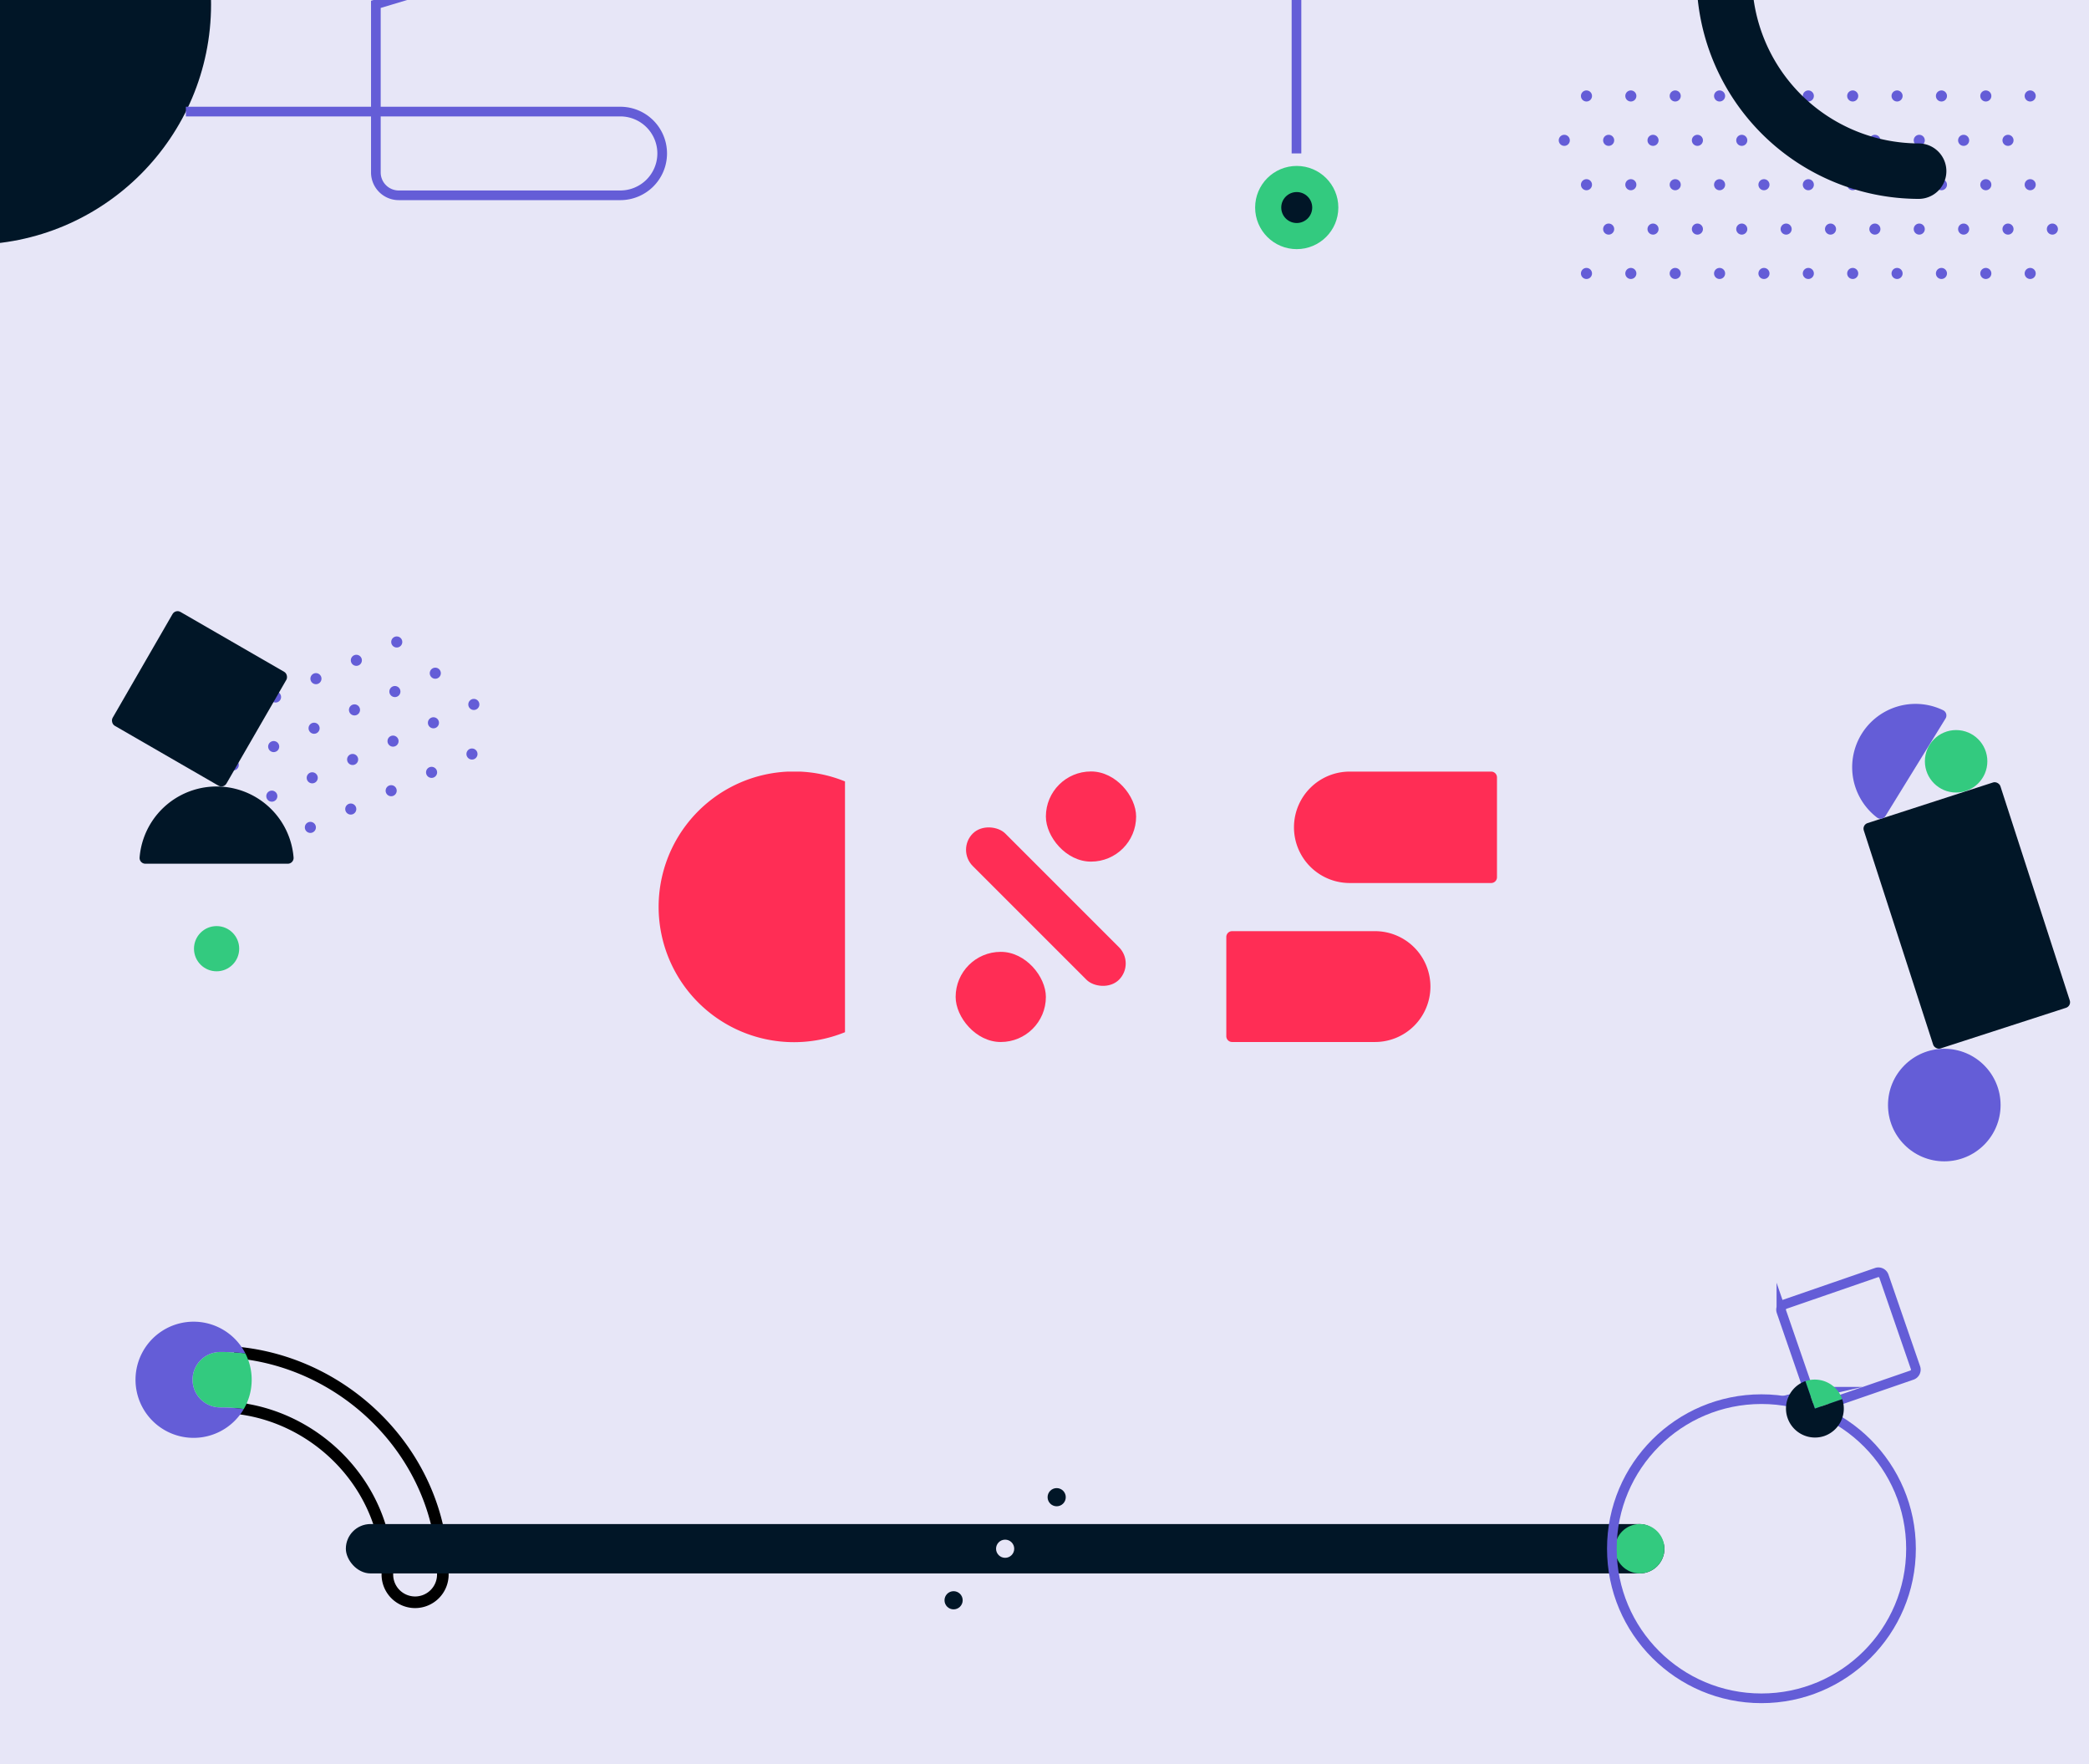 <svg xmlns="http://www.w3.org/2000/svg" viewBox="0 0 1080 912"><defs><style>.a{fill:#e7e6f7;}.b{fill:#ff2d55;}.c,.g{fill:none;stroke-miterlimit:10;}.c{stroke:#000;stroke-width:6px;}.d{fill:#33ca7f;}.e{fill:#645dd7;}.f{fill:#011627;}.g{stroke:#645dd7;stroke-width:5px;}</style></defs><rect class="a" x="-49.931" y="-13.982" width="1167.189" height="935.368"/><path class="b" d="M436.856,403.977V533.622a69.975,69.975,0,1,1-29.472-134.721h6.182A69.647,69.647,0,0,1,436.856,403.977Z"/><path class="b" d="M697.779,398.901H770.93a3,3,0,0,1,3,3v51.6a3,3,0,0,1-3,3H697.779a28.8,28.8,0,0,1-28.8-28.8v0A28.8,28.8,0,0,1,697.779,398.901Z"/><path class="b" d="M636.996,481.389h73.873A28.652,28.652,0,0,1,739.52,510.041v0a28.652,28.652,0,0,1-28.652,28.652H636.996a3,3,0,0,1-3-3V484.389A3,3,0,0,1,636.996,481.389Z"/><path class="c" d="M228.945,813.884a14.338,14.338,0,1,1-28.675,0c0-43.489-33.828-79.76-75.723-85.627,2.604-4.439-13.689-11.412-13.689-16.935,0-4.915,15.738-7.806,13.639-11.901C181.859,705.821,228.945,754.842,228.945,813.884Z"/><path class="d" d="M130.119,713.314a29.817,29.817,0,0,1-4.095,15.135,87.489,87.489,0,0,0-12.02-.832,14.338,14.338,0,1,1,0-28.675,114.373,114.373,0,0,1,12.835.717A29.857,29.857,0,0,1,130.119,713.314Z"/><path class="e" d="M114.004,727.618a87.489,87.489,0,0,1,12.02.832,30.029,30.029,0,1,1,.814-28.79,114.373,114.373,0,0,0-12.835-.717,14.338,14.338,0,1,0,0,28.675Z"/><circle class="f" cx="-15.135" cy="2.252" r="124.252"/><rect class="f" x="178.803" y="787.9" width="681.695" height="25.526" rx="12.763"/><circle class="d" cx="847.734" cy="800.663" r="12.763"/><circle class="e" cx="1005.187" cy="571.288" r="29.103"/><circle class="d" cx="1011.301" cy="393.576" r="16.147"/><circle class="g" cx="910.653" cy="800.663" r="77.329"/><circle class="a" cx="519.65" cy="800.663" r="4.697"/><circle class="f" cx="546.297" cy="774.016" r="4.697"/><circle class="f" cx="493.003" cy="827.31" r="4.697"/><path class="g" d="M990.304,707.089a3,3,0,0,1-1.857,3.815l-33.777,11.655c-.002-.003-1.63.56-3.487,1.202a5.926,5.926,0,0,1-7.168-2.961c-.749-1.424-1.519-1.691-3.16-1.282a5.898,5.898,0,0,1-6.916-3.884l-12.969-37.58a3,3,0,0,1,1.857-3.814l47.326-16.337a3,3,0,0,1,3.815,1.857Z"/><circle class="e" cx="820.196" cy="49.611" r="2.868"/><circle class="e" cx="843.136" cy="49.611" r="2.868"/><circle class="e" cx="866.076" cy="49.611" r="2.868"/><circle class="e" cx="889.016" cy="49.611" r="2.868"/><circle class="e" cx="911.956" cy="49.611" r="2.868"/><circle class="e" cx="934.896" cy="49.611" r="2.868"/><circle class="e" cx="957.836" cy="49.611" r="2.868"/><circle class="e" cx="980.776" cy="49.611" r="2.868"/><circle class="e" cx="1003.716" cy="49.611" r="2.868"/><circle class="e" cx="1026.657" cy="49.611" r="2.868"/><circle class="e" cx="1049.597" cy="49.611" r="2.868"/><circle class="e" cx="808.726" cy="72.551" r="2.868"/><circle class="e" cx="831.666" cy="72.551" r="2.868"/><circle class="e" cx="854.606" cy="72.551" r="2.868"/><circle class="e" cx="877.546" cy="72.551" r="2.868"/><circle class="e" cx="900.486" cy="72.551" r="2.868"/><circle class="e" cx="923.426" cy="72.551" r="2.868"/><circle class="e" cx="946.366" cy="72.551" r="2.868"/><circle class="e" cx="969.306" cy="72.551" r="2.868"/><circle class="e" cx="992.246" cy="72.551" r="2.868"/><circle class="e" cx="1015.187" cy="72.551" r="2.868"/><circle class="e" cx="1038.127" cy="72.551" r="2.868"/><circle class="e" cx="820.196" cy="95.491" r="2.868"/><circle class="e" cx="843.136" cy="95.491" r="2.868"/><circle class="e" cx="866.076" cy="95.491" r="2.868"/><circle class="e" cx="889.016" cy="95.491" r="2.868"/><circle class="e" cx="911.956" cy="95.491" r="2.868"/><circle class="e" cx="934.896" cy="95.491" r="2.868"/><circle class="e" cx="957.836" cy="95.491" r="2.868"/><circle class="e" cx="980.776" cy="95.491" r="2.868"/><circle class="e" cx="1003.716" cy="95.491" r="2.868"/><circle class="e" cx="1026.657" cy="95.491" r="2.868"/><circle class="e" cx="1049.597" cy="95.491" r="2.868"/><circle class="e" cx="831.666" cy="118.431" r="2.868"/><circle class="e" cx="854.606" cy="118.431" r="2.868"/><circle class="e" cx="877.546" cy="118.431" r="2.868"/><circle class="e" cx="900.486" cy="118.431" r="2.868"/><circle class="e" cx="923.426" cy="118.431" r="2.868"/><circle class="e" cx="946.366" cy="118.431" r="2.868"/><circle class="e" cx="244.011" cy="389.812" r="2.868"/><circle class="e" cx="223.123" cy="399.295" r="2.868"/><circle class="e" cx="202.235" cy="408.777" r="2.868"/><circle class="e" cx="181.346" cy="418.26" r="2.868"/><circle class="e" cx="160.458" cy="427.743" r="2.868"/><circle class="e" cx="139.57" cy="437.226" r="2.868"/><circle class="e" cx="244.972" cy="364.182" r="2.868"/><circle class="e" cx="224.084" cy="373.665" r="2.868"/><circle class="e" cx="203.196" cy="383.148" r="2.868"/><circle class="e" cx="182.308" cy="392.631" r="2.868"/><circle class="e" cx="161.419" cy="402.113" r="2.868"/><circle class="e" cx="140.531" cy="411.596" r="2.868"/><circle class="e" cx="119.643" cy="421.079" r="2.868"/><circle class="e" cx="225.046" cy="348.035" r="2.868"/><circle class="e" cx="204.157" cy="357.518" r="2.868"/><circle class="e" cx="183.269" cy="367.001" r="2.868"/><circle class="e" cx="162.381" cy="376.484" r="2.868"/><circle class="e" cx="141.492" cy="385.967" r="2.868"/><circle class="e" cx="120.604" cy="395.45" r="2.868"/><circle class="e" cx="205.119" cy="331.888" r="2.868"/><circle class="e" cx="184.23" cy="341.371" r="2.868"/><circle class="e" cx="163.342" cy="350.854" r="2.868"/><circle class="e" cx="142.454" cy="360.337" r="2.868"/><circle class="e" cx="121.565" cy="369.82" r="2.868"/><circle class="e" cx="100.677" cy="379.303" r="2.868"/><circle class="e" cx="969.306" cy="118.431" r="2.868"/><circle class="e" cx="992.246" cy="118.431" r="2.868"/><circle class="e" cx="1015.187" cy="118.431" r="2.868"/><circle class="e" cx="1038.127" cy="118.431" r="2.868"/><circle class="e" cx="1061.067" cy="118.431" r="2.868"/><circle class="e" cx="820.196" cy="141.371" r="2.868"/><circle class="e" cx="843.136" cy="141.371" r="2.868"/><circle class="e" cx="866.076" cy="141.371" r="2.868"/><circle class="e" cx="889.016" cy="141.371" r="2.868"/><circle class="e" cx="911.956" cy="141.371" r="2.868"/><circle class="e" cx="934.896" cy="141.371" r="2.868"/><circle class="e" cx="957.836" cy="141.371" r="2.868"/><circle class="e" cx="980.776" cy="141.371" r="2.868"/><circle class="e" cx="1003.716" cy="141.371" r="2.868"/><circle class="e" cx="1026.657" cy="141.371" r="2.868"/><circle class="e" cx="1049.597" cy="141.371" r="2.868"/><path class="g" d="M96.096,57.683H320.702A21.642,21.642,0,0,1,342.344,79.325h0a21.642,21.642,0,0,1-21.642,21.642h-114.56a11.825,11.825,0,0,1-11.825-11.825V2.252l244.833-73.46,231.12,20.02V79.325"/><circle class="d" cx="670.402" cy="107.291" r="21.506"/><circle class="f" cx="670.402" cy="107.291" r="8.006"/><path class="d" d="M952.422,723.334l-14.142,4.88L933.382,714.02a15.006,15.006,0,0,1,19.034,9.302C952.417,723.328,952.417,723.328,952.422,723.334Z"/><path class="f" d="M943.126,742.397a15.004,15.004,0,0,1-9.79-28.365.137.137,0,0,1,.046-.011l4.898,14.194,14.142-4.88A15.008,15.008,0,0,1,943.126,742.397Z"/><rect class="b" x="540.714" y="398.831" width="46.653" height="46.604" rx="23.302"/><rect class="b" x="494.061" y="492.088" width="46.653" height="46.604" rx="23.302"/><rect class="b" x="528.828" y="415.261" width="23.773" height="106.903" rx="11.886" transform="translate(-173.059 519.625) rotate(-45)"/><path class="f" d="M891.446-26.457A14.338,14.338,0,0,1,905.783-12.12a86.363,86.363,0,0,0,86.265,86.265,14.338,14.338,0,0,1,0,28.675,115.07,115.07,0,0,1-114.94-114.94A14.338,14.338,0,0,1,891.446-26.457Z"/><circle class="d" cx="111.977" cy="490.455" r="11.688"/><rect class="f" x="69.162" y="327.303" width="67.955" height="67.955" rx="3" transform="matrix(0.866, 0.5, -0.5, 0.866, 194.458, -3.167)"/><path class="f" d="M148.783,446.524a2.985,2.985,0,0,0,2.996-3.183,39.93,39.93,0,0,0-79.605,0,2.985,2.985,0,0,0,2.996,3.183Z"/><rect class="f" x="979.697" y="412.052" width="74.237" height="122.454" rx="3" transform="translate(-96.343 336.221) rotate(-17.941)"/><path class="e" d="M974.789,421.837a3.016,3.016,0,0,1-4.409.792,32.749,32.749,0,0,1,34.178-55.473,3.016,3.016,0,0,1,1.275,4.294Z"/></svg>